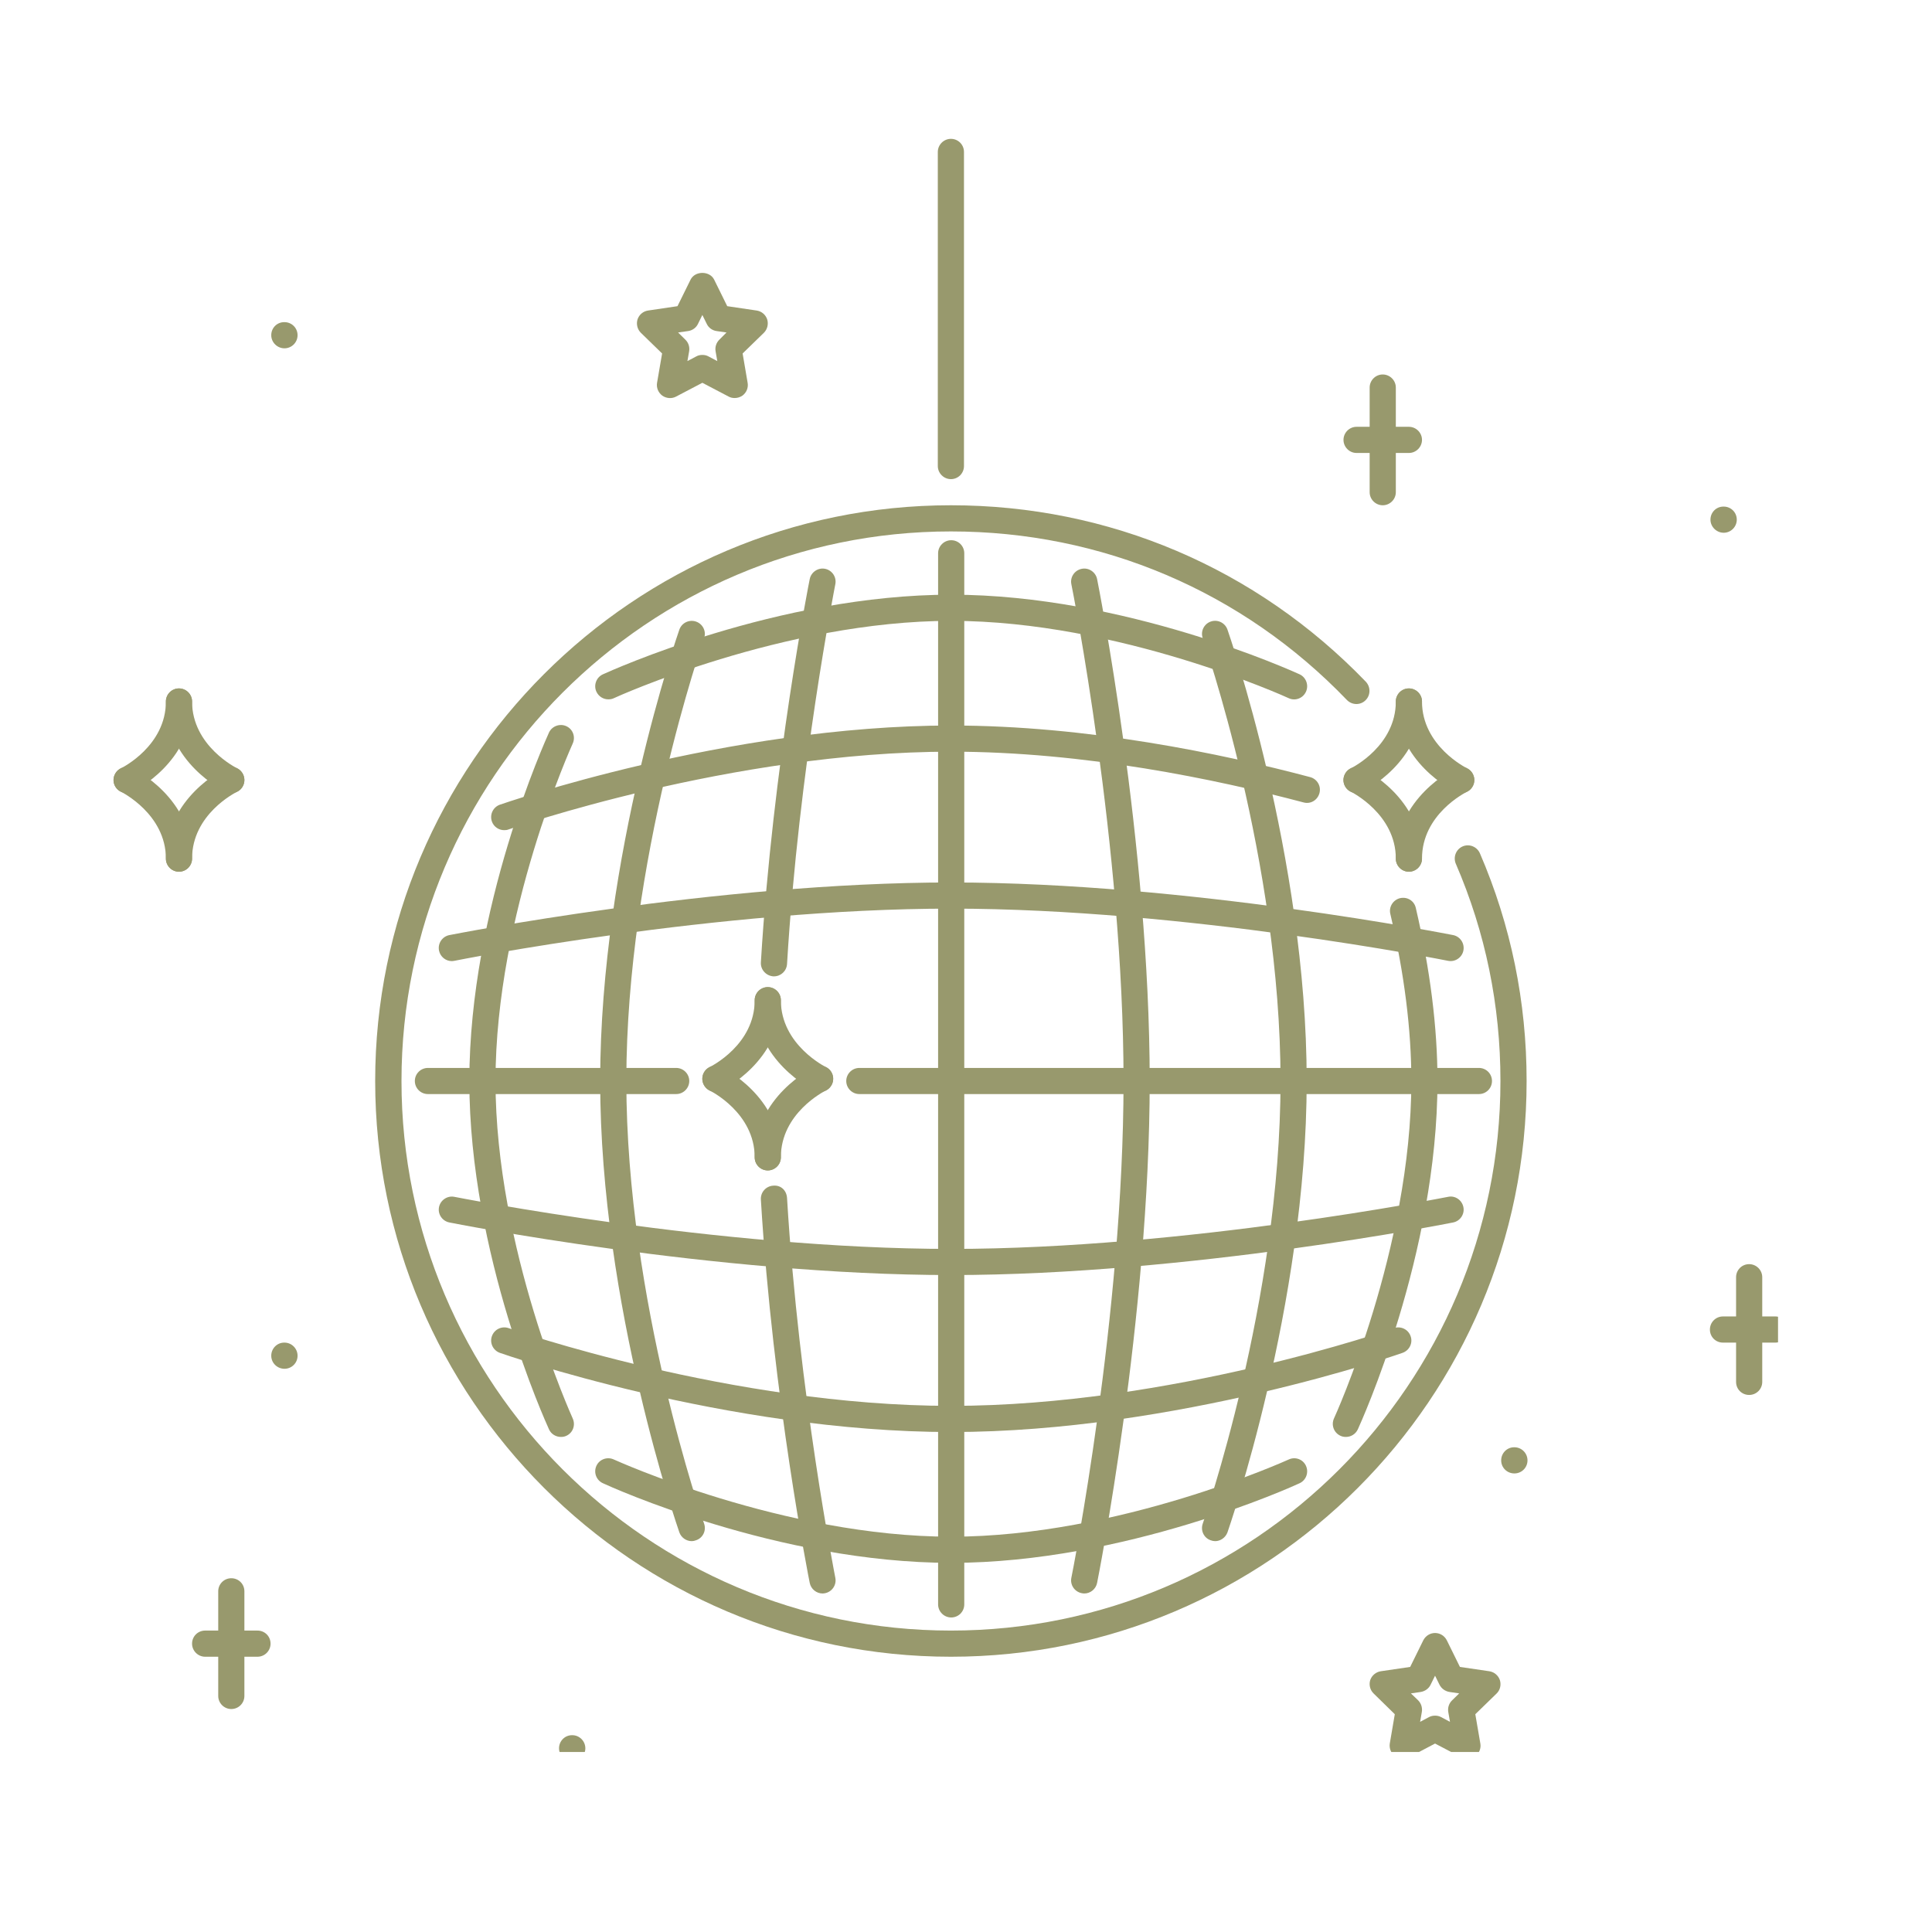 <svg xmlns="http://www.w3.org/2000/svg" xmlns:xlink="http://www.w3.org/1999/xlink" width="70" zoomAndPan="magnify" viewBox="0 0 52.5 52.5" height="70" preserveAspectRatio="xMidYMid meet" version="1.0"><defs><clipPath id="a2de61811e"><path d="M 15 47 L 16 47 L 16 47.609 L 15 47.609 Z M 15 47 " clip-rule="nonzero"/></clipPath><clipPath id="bad9d96753"><path d="M 25 3.773 L 27 3.773 L 27 14 L 25 14 Z M 25 3.773 " clip-rule="nonzero"/></clipPath><clipPath id="b5d79ba3a0"><path d="M 37 44 L 41 44 L 41 47.609 L 37 47.609 Z M 37 44 " clip-rule="nonzero"/></clipPath><clipPath id="22bccb588a"><path d="M 46 35 L 48.316 35 L 48.316 37 L 46 37 Z M 46 35 " clip-rule="nonzero"/></clipPath></defs><path fill="#98996d" d="M 7.73 9.465 C 7.535 9.465 7.371 9.305 7.371 9.109 C 7.371 8.91 7.527 8.754 7.723 8.754 L 7.73 8.754 C 7.926 8.754 8.086 8.91 8.086 9.109 C 8.086 9.305 7.926 9.465 7.73 9.465 Z M 7.73 9.465 " fill-opacity="1" fill-rule="nonzero"/><path fill="#98996d" d="M 41.152 40.039 C 40.953 40.039 40.793 39.883 40.793 39.684 C 40.793 39.488 40.949 39.328 41.145 39.328 L 41.152 39.328 C 41.348 39.328 41.508 39.488 41.508 39.684 C 41.508 39.883 41.348 40.039 41.152 40.039 Z M 41.152 40.039 " fill-opacity="1" fill-rule="nonzero"/><g clip-path="url(#a2de61811e)"><path fill="#98996d" d="M 15.551 47.863 C 15.355 47.863 15.191 47.703 15.191 47.508 C 15.191 47.312 15.348 47.152 15.543 47.152 L 15.551 47.152 C 15.746 47.152 15.906 47.312 15.906 47.508 C 15.906 47.703 15.746 47.863 15.551 47.863 Z M 15.551 47.863 " fill-opacity="1" fill-rule="nonzero"/></g><path fill="#98996d" d="M 7.73 37.195 C 7.535 37.195 7.371 37.039 7.371 36.84 C 7.371 36.645 7.527 36.484 7.723 36.484 L 7.73 36.484 C 7.926 36.484 8.086 36.645 8.086 36.84 C 8.086 37.039 7.926 37.195 7.73 37.195 Z M 7.73 37.195 " fill-opacity="1" fill-rule="nonzero"/><path fill="#98996d" d="M 46.84 14.477 C 46.645 14.477 46.48 14.316 46.48 14.121 C 46.48 13.922 46.637 13.766 46.832 13.766 L 46.84 13.766 C 47.035 13.766 47.195 13.922 47.195 14.121 C 47.195 14.316 47.035 14.477 46.84 14.477 Z M 46.84 14.477 " fill-opacity="1" fill-rule="nonzero"/><path fill="#98996d" d="M 25.84 45.02 C 17.215 45.02 10.195 38 10.195 29.375 C 10.195 20.75 17.215 13.73 25.84 13.73 C 30.133 13.73 34.137 15.434 37.117 18.527 C 37.25 18.672 37.246 18.895 37.105 19.031 C 36.965 19.168 36.742 19.164 36.602 19.023 C 33.762 16.066 29.938 14.441 25.84 14.441 C 17.609 14.441 10.91 21.141 10.91 29.375 C 10.91 37.609 17.609 44.309 25.84 44.309 C 34.074 44.309 40.773 37.609 40.773 29.375 C 40.773 27.324 40.367 25.336 39.559 23.469 C 39.484 23.289 39.566 23.078 39.746 23 C 39.926 22.922 40.137 23.008 40.215 23.188 C 41.059 25.145 41.484 27.227 41.484 29.375 C 41.484 38 34.469 45.02 25.84 45.02 Z M 25.84 45.02 " fill-opacity="1" fill-rule="nonzero"/><path fill="#98996d" d="M 29.465 43.301 C 29.441 43.301 29.418 43.297 29.395 43.293 C 29.199 43.254 29.074 43.066 29.113 42.875 C 29.129 42.805 30.531 35.738 30.531 29.375 C 30.531 23.008 29.129 15.945 29.113 15.875 C 29.074 15.684 29.199 15.496 29.395 15.457 C 29.582 15.418 29.773 15.543 29.812 15.734 C 29.828 15.805 31.242 22.938 31.242 29.375 C 31.242 35.809 29.828 42.941 29.812 43.016 C 29.777 43.184 29.629 43.301 29.465 43.301 Z M 29.465 43.301 " fill-opacity="1" fill-rule="nonzero"/><path fill="#98996d" d="M 33.02 41.879 C 32.98 41.879 32.941 41.871 32.898 41.855 C 32.715 41.793 32.617 41.59 32.684 41.402 C 32.703 41.344 34.797 35.355 34.797 29.375 C 34.797 23.395 32.703 17.406 32.684 17.344 C 32.617 17.16 32.715 16.957 32.898 16.891 C 33.086 16.824 33.289 16.922 33.355 17.109 C 33.375 17.168 35.508 23.27 35.508 29.375 C 35.508 35.48 33.375 41.578 33.355 41.641 C 33.301 41.785 33.164 41.879 33.02 41.879 Z M 33.02 41.879 " fill-opacity="1" fill-rule="nonzero"/><path fill="#98996d" d="M 36.574 39.047 C 36.523 39.047 36.473 39.039 36.426 39.016 C 36.246 38.934 36.168 38.723 36.25 38.543 C 36.273 38.496 38.352 33.93 38.352 29.375 C 38.352 27.98 38.16 26.453 37.781 24.836 C 37.734 24.645 37.855 24.453 38.047 24.406 C 38.246 24.363 38.43 24.48 38.473 24.672 C 38.863 26.344 39.062 27.926 39.062 29.375 C 39.062 34.09 36.984 38.648 36.898 38.84 C 36.836 38.973 36.707 39.047 36.574 39.047 Z M 36.574 39.047 " fill-opacity="1" fill-rule="nonzero"/><path fill="#98996d" d="M 21.031 26.531 C 21.023 26.531 21.02 26.531 21.012 26.531 C 20.816 26.516 20.664 26.348 20.676 26.152 C 21 20.781 21.992 15.785 22.004 15.734 C 22.043 15.543 22.234 15.418 22.422 15.457 C 22.613 15.496 22.738 15.684 22.699 15.875 C 22.691 15.926 21.707 20.875 21.387 26.195 C 21.375 26.387 21.219 26.531 21.031 26.531 Z M 21.031 26.531 " fill-opacity="1" fill-rule="nonzero"/><path fill="#98996d" d="M 22.352 43.301 C 22.188 43.301 22.039 43.184 22.004 43.016 C 21.992 42.965 21 37.969 20.676 32.598 C 20.664 32.398 20.816 32.23 21.012 32.219 C 21.227 32.199 21.375 32.355 21.387 32.555 C 21.707 37.875 22.691 42.824 22.699 42.875 C 22.738 43.066 22.613 43.254 22.422 43.293 C 22.398 43.297 22.375 43.301 22.352 43.301 Z M 22.352 43.301 " fill-opacity="1" fill-rule="nonzero"/><path fill="#98996d" d="M 18.797 41.879 C 18.652 41.879 18.512 41.785 18.461 41.641 C 18.441 41.578 16.309 35.48 16.309 29.375 C 16.309 23.27 18.441 17.168 18.461 17.109 C 18.527 16.922 18.73 16.828 18.914 16.891 C 19.102 16.957 19.199 17.16 19.133 17.344 C 19.109 17.406 17.02 23.395 17.02 29.375 C 17.02 35.355 19.109 41.344 19.133 41.402 C 19.199 41.59 19.102 41.793 18.914 41.855 C 18.875 41.871 18.836 41.879 18.797 41.879 Z M 18.797 41.879 " fill-opacity="1" fill-rule="nonzero"/><path fill="#98996d" d="M 15.242 39.047 C 15.109 39.047 14.977 38.973 14.918 38.84 C 14.832 38.648 12.754 34.09 12.754 29.375 C 12.754 24.66 14.832 20.102 14.918 19.906 C 15 19.73 15.215 19.652 15.391 19.734 C 15.57 19.816 15.645 20.027 15.562 20.207 C 15.543 20.25 13.465 24.82 13.465 29.375 C 13.465 33.93 15.543 38.496 15.562 38.543 C 15.645 38.723 15.57 38.934 15.391 39.016 C 15.344 39.039 15.293 39.047 15.242 39.047 Z M 15.242 39.047 " fill-opacity="1" fill-rule="nonzero"/><path fill="#98996d" d="M 18.375 29.73 L 11.629 29.73 C 11.43 29.73 11.273 29.57 11.273 29.375 C 11.273 29.18 11.43 29.02 11.629 29.02 L 18.375 29.02 C 18.57 29.02 18.73 29.18 18.73 29.375 C 18.73 29.57 18.57 29.73 18.375 29.73 Z M 18.375 29.73 " fill-opacity="1" fill-rule="nonzero"/><path fill="#98996d" d="M 40.188 29.73 L 23.352 29.73 C 23.156 29.73 22.996 29.57 22.996 29.375 C 22.996 29.18 23.156 29.02 23.352 29.02 L 40.188 29.02 C 40.387 29.02 40.543 29.18 40.543 29.375 C 40.543 29.57 40.387 29.73 40.188 29.73 Z M 40.188 29.73 " fill-opacity="1" fill-rule="nonzero"/><path fill="#98996d" d="M 25.848 34.648 C 19.414 34.648 12.281 33.234 12.211 33.219 C 12.016 33.18 11.891 32.992 11.93 32.801 C 11.969 32.609 12.16 32.484 12.348 32.523 C 12.418 32.535 19.484 33.938 25.848 33.938 C 32.215 33.938 39.277 32.535 39.348 32.523 C 39.539 32.48 39.727 32.609 39.766 32.801 C 39.805 32.992 39.68 33.18 39.488 33.219 C 39.418 33.234 32.285 34.648 25.848 34.648 Z M 25.848 34.648 " fill-opacity="1" fill-rule="nonzero"/><path fill="#98996d" d="M 25.848 38.914 C 19.742 38.914 13.645 36.785 13.582 36.762 C 13.398 36.695 13.301 36.492 13.367 36.309 C 13.434 36.121 13.637 36.027 13.82 36.09 C 13.879 36.113 19.867 38.203 25.848 38.203 C 31.828 38.203 37.816 36.113 37.879 36.09 C 38.062 36.027 38.266 36.121 38.332 36.309 C 38.398 36.492 38.301 36.695 38.113 36.762 C 38.055 36.785 31.953 38.914 25.848 38.914 Z M 25.848 38.914 " fill-opacity="1" fill-rule="nonzero"/><path fill="#98996d" d="M 25.848 42.469 C 21.133 42.469 16.574 40.395 16.383 40.305 C 16.203 40.223 16.125 40.012 16.207 39.832 C 16.289 39.652 16.504 39.578 16.68 39.66 C 16.727 39.68 21.293 41.758 25.848 41.758 C 30.402 41.758 34.973 39.68 35.02 39.66 C 35.195 39.578 35.406 39.652 35.488 39.832 C 35.57 40.012 35.492 40.223 35.316 40.305 C 35.125 40.395 30.562 42.469 25.848 42.469 Z M 25.848 42.469 " fill-opacity="1" fill-rule="nonzero"/><path fill="#98996d" d="M 12.277 26.117 C 12.113 26.117 11.965 26 11.93 25.832 C 11.891 25.637 12.016 25.449 12.211 25.41 C 12.281 25.398 19.414 23.98 25.848 23.98 C 32.285 23.98 39.418 25.398 39.488 25.41 C 39.68 25.449 39.805 25.637 39.766 25.832 C 39.727 26.023 39.539 26.148 39.348 26.109 C 39.277 26.094 32.211 24.691 25.848 24.691 C 19.484 24.691 12.418 26.094 12.348 26.109 C 12.324 26.113 12.301 26.117 12.277 26.117 Z M 12.277 26.117 " fill-opacity="1" fill-rule="nonzero"/><path fill="#98996d" d="M 13.703 22.559 C 13.555 22.559 13.418 22.469 13.367 22.324 C 13.301 22.137 13.398 21.934 13.582 21.867 C 13.645 21.848 19.742 19.715 25.848 19.715 C 29.539 19.715 33.191 20.477 35.602 21.117 C 35.793 21.168 35.906 21.363 35.855 21.551 C 35.805 21.742 35.613 21.859 35.422 21.805 C 33.047 21.176 29.461 20.426 25.848 20.426 C 19.867 20.426 13.879 22.52 13.82 22.539 C 13.781 22.555 13.742 22.559 13.703 22.559 Z M 13.703 22.559 " fill-opacity="1" fill-rule="nonzero"/><path fill="#98996d" d="M 16.531 19.004 C 16.398 19.004 16.27 18.93 16.207 18.797 C 16.125 18.621 16.203 18.406 16.383 18.324 C 16.574 18.238 21.133 16.16 25.848 16.16 C 30.562 16.16 35.125 18.238 35.316 18.324 C 35.492 18.406 35.57 18.621 35.488 18.797 C 35.406 18.977 35.195 19.055 35.02 18.973 C 34.973 18.949 30.406 16.871 25.848 16.871 C 21.293 16.871 16.727 18.949 16.68 18.973 C 16.633 18.996 16.582 19.004 16.531 19.004 Z M 16.531 19.004 " fill-opacity="1" fill-rule="nonzero"/><path fill="#98996d" d="M 25.848 43.953 C 25.652 43.953 25.492 43.793 25.492 43.598 L 25.492 15.035 C 25.492 14.84 25.652 14.68 25.848 14.68 C 26.047 14.68 26.203 14.84 26.203 15.035 L 26.203 43.598 C 26.203 43.793 26.047 43.953 25.848 43.953 Z M 25.848 43.953 " fill-opacity="1" fill-rule="nonzero"/><g clip-path="url(#bad9d96753)"><path fill="#98996d" d="M 25.84 13.02 C 25.645 13.02 25.484 12.859 25.484 12.664 L 25.484 4.129 C 25.484 3.934 25.645 3.773 25.84 3.773 C 26.039 3.773 26.195 3.934 26.195 4.129 L 26.195 12.664 C 26.195 12.859 26.039 13.02 25.84 13.02 Z M 25.84 13.02 " fill-opacity="1" fill-rule="nonzero"/></g><path fill="#98996d" d="M 4.863 23.688 C 4.668 23.688 4.508 23.527 4.508 23.332 C 4.508 21.68 6.066 20.91 6.133 20.875 C 6.309 20.793 6.52 20.867 6.605 21.043 C 6.691 21.219 6.617 21.43 6.441 21.516 C 6.391 21.543 5.219 22.129 5.219 23.332 C 5.219 23.527 5.059 23.688 4.863 23.688 Z M 4.863 23.688 " fill-opacity="1" fill-rule="nonzero"/><path fill="#98996d" d="M 6.285 21.551 C 6.234 21.551 6.18 21.543 6.133 21.516 C 6.066 21.484 4.508 20.715 4.508 19.062 C 4.508 18.867 4.668 18.707 4.863 18.707 C 5.059 18.707 5.219 18.867 5.219 19.062 C 5.219 20.273 6.43 20.871 6.441 20.875 C 6.617 20.961 6.691 21.176 6.605 21.352 C 6.547 21.477 6.418 21.551 6.285 21.551 Z M 6.285 21.551 " fill-opacity="1" fill-rule="nonzero"/><path fill="#98996d" d="M 3.441 21.551 C 3.312 21.551 3.184 21.48 3.121 21.352 C 3.035 21.176 3.109 20.965 3.285 20.879 C 3.336 20.852 4.508 20.262 4.508 19.062 C 4.508 18.867 4.668 18.707 4.863 18.707 C 5.059 18.707 5.219 18.867 5.219 19.062 C 5.219 20.715 3.664 21.484 3.598 21.516 C 3.547 21.543 3.492 21.551 3.441 21.551 Z M 3.441 21.551 " fill-opacity="1" fill-rule="nonzero"/><path fill="#98996d" d="M 4.863 23.688 C 4.668 23.688 4.508 23.527 4.508 23.332 C 4.508 22.121 3.301 21.523 3.289 21.516 C 3.109 21.43 3.035 21.219 3.121 21.043 C 3.207 20.863 3.422 20.789 3.598 20.875 C 3.664 20.91 5.219 21.68 5.219 23.332 C 5.219 23.527 5.059 23.688 4.863 23.688 Z M 4.863 23.688 " fill-opacity="1" fill-rule="nonzero"/><path fill="#98996d" d="M 38.285 23.688 C 38.09 23.688 37.93 23.527 37.93 23.332 C 37.93 21.68 39.488 20.91 39.555 20.875 C 39.73 20.793 39.941 20.867 40.027 21.043 C 40.113 21.219 40.039 21.43 39.863 21.516 C 39.812 21.543 38.641 22.129 38.641 23.332 C 38.641 23.527 38.48 23.688 38.285 23.688 Z M 38.285 23.688 " fill-opacity="1" fill-rule="nonzero"/><path fill="#98996d" d="M 39.707 21.551 C 39.656 21.551 39.602 21.543 39.555 21.516 C 39.488 21.484 37.93 20.715 37.93 19.062 C 37.93 18.867 38.09 18.707 38.285 18.707 C 38.48 18.707 38.641 18.867 38.641 19.062 C 38.641 20.273 39.852 20.871 39.863 20.875 C 40.039 20.961 40.113 21.176 40.027 21.352 C 39.965 21.477 39.84 21.551 39.707 21.551 Z M 39.707 21.551 " fill-opacity="1" fill-rule="nonzero"/><path fill="#98996d" d="M 36.863 21.551 C 36.73 21.551 36.605 21.48 36.543 21.352 C 36.457 21.176 36.531 20.965 36.707 20.879 C 36.758 20.852 37.93 20.262 37.93 19.062 C 37.93 18.867 38.09 18.707 38.285 18.707 C 38.48 18.707 38.641 18.867 38.641 19.062 C 38.641 20.715 37.086 21.484 37.016 21.516 C 36.969 21.543 36.914 21.551 36.863 21.551 Z M 36.863 21.551 " fill-opacity="1" fill-rule="nonzero"/><path fill="#98996d" d="M 38.285 23.688 C 38.09 23.688 37.93 23.527 37.93 23.332 C 37.93 22.121 36.723 21.523 36.711 21.516 C 36.531 21.43 36.457 21.219 36.543 21.043 C 36.629 20.863 36.844 20.789 37.016 20.875 C 37.086 20.91 38.641 21.68 38.641 23.332 C 38.641 23.527 38.48 23.688 38.285 23.688 Z M 38.285 23.688 " fill-opacity="1" fill-rule="nonzero"/><path fill="#98996d" d="M 20.863 31.805 C 20.668 31.805 20.508 31.645 20.508 31.449 C 20.508 29.797 22.066 29.027 22.133 28.996 C 22.309 28.91 22.52 28.984 22.605 29.16 C 22.691 29.336 22.617 29.547 22.441 29.633 C 22.391 29.66 21.219 30.25 21.219 31.449 C 21.219 31.645 21.059 31.805 20.863 31.805 Z M 20.863 31.805 " fill-opacity="1" fill-rule="nonzero"/><path fill="#98996d" d="M 22.285 29.672 C 22.234 29.672 22.18 29.66 22.133 29.637 C 22.066 29.602 20.508 28.832 20.508 27.18 C 20.508 26.984 20.668 26.824 20.863 26.824 C 21.059 26.824 21.219 26.984 21.219 27.18 C 21.219 28.391 22.43 28.988 22.441 28.996 C 22.617 29.078 22.691 29.293 22.605 29.469 C 22.543 29.598 22.418 29.672 22.285 29.672 Z M 22.285 29.672 " fill-opacity="1" fill-rule="nonzero"/><path fill="#98996d" d="M 19.441 29.672 C 19.309 29.672 19.184 29.598 19.121 29.469 C 19.035 29.293 19.109 29.082 19.285 28.996 C 19.336 28.969 20.508 28.383 20.508 27.18 C 20.508 26.984 20.668 26.824 20.863 26.824 C 21.059 26.824 21.219 26.984 21.219 27.18 C 21.219 28.832 19.664 29.602 19.594 29.637 C 19.547 29.66 19.492 29.672 19.441 29.672 Z M 19.441 29.672 " fill-opacity="1" fill-rule="nonzero"/><path fill="#98996d" d="M 20.863 31.805 C 20.668 31.805 20.508 31.645 20.508 31.449 C 20.508 30.238 19.301 29.641 19.289 29.637 C 19.109 29.551 19.035 29.336 19.121 29.16 C 19.207 28.984 19.422 28.91 19.594 28.996 C 19.664 29.027 21.219 29.797 21.219 31.449 C 21.219 31.645 21.059 31.805 20.863 31.805 Z M 20.863 31.805 " fill-opacity="1" fill-rule="nonzero"/><path fill="#98996d" d="M 19.965 10.816 C 19.906 10.816 19.852 10.805 19.801 10.777 L 19.086 10.402 L 18.371 10.777 C 18.254 10.84 18.105 10.828 17.996 10.75 C 17.887 10.668 17.832 10.535 17.855 10.402 L 17.992 9.605 L 17.414 9.043 C 17.32 8.949 17.285 8.809 17.324 8.68 C 17.367 8.551 17.477 8.457 17.613 8.438 L 18.41 8.32 L 18.766 7.598 C 18.887 7.355 19.285 7.355 19.406 7.598 L 19.762 8.32 L 20.559 8.438 C 20.695 8.457 20.805 8.551 20.848 8.68 C 20.887 8.809 20.852 8.949 20.758 9.043 L 20.18 9.605 L 20.316 10.402 C 20.34 10.535 20.285 10.668 20.176 10.75 C 20.113 10.793 20.039 10.816 19.965 10.816 Z M 19.086 9.645 C 19.145 9.645 19.199 9.656 19.25 9.684 L 19.492 9.812 L 19.445 9.543 C 19.426 9.426 19.465 9.309 19.551 9.227 L 19.742 9.035 L 19.473 8.996 C 19.359 8.98 19.258 8.91 19.207 8.805 L 19.086 8.559 L 18.965 8.805 C 18.914 8.91 18.812 8.98 18.699 8.996 L 18.426 9.035 L 18.621 9.227 C 18.707 9.309 18.746 9.426 18.727 9.543 L 18.68 9.812 L 18.922 9.684 C 18.973 9.656 19.027 9.645 19.086 9.645 Z M 19.086 9.645 " fill-opacity="1" fill-rule="nonzero"/><g clip-path="url(#b5d79ba3a0)"><path fill="#98996d" d="M 39.875 47.793 C 39.82 47.793 39.762 47.781 39.711 47.754 L 38.996 47.379 L 38.285 47.754 C 38.164 47.816 38.02 47.805 37.91 47.727 C 37.801 47.645 37.746 47.512 37.766 47.379 L 37.902 46.582 L 37.328 46.02 C 37.23 45.926 37.195 45.785 37.234 45.656 C 37.277 45.527 37.391 45.434 37.523 45.414 L 38.32 45.297 L 38.676 44.574 C 38.738 44.453 38.859 44.375 38.996 44.375 C 39.133 44.375 39.254 44.453 39.316 44.574 L 39.672 45.297 L 40.469 45.414 C 40.602 45.434 40.715 45.527 40.758 45.656 C 40.797 45.785 40.766 45.926 40.668 46.02 L 40.09 46.582 L 40.227 47.379 C 40.25 47.512 40.195 47.645 40.086 47.727 C 40.023 47.77 39.949 47.793 39.875 47.793 Z M 38.996 46.621 C 39.055 46.621 39.109 46.633 39.16 46.66 L 39.402 46.789 L 39.355 46.52 C 39.336 46.402 39.375 46.285 39.461 46.203 L 39.652 46.016 L 39.387 45.977 C 39.27 45.957 39.172 45.887 39.117 45.781 L 38.996 45.535 L 38.875 45.781 C 38.824 45.887 38.723 45.957 38.609 45.977 L 38.34 46.016 L 38.535 46.203 C 38.617 46.285 38.656 46.402 38.637 46.52 L 38.59 46.789 L 38.832 46.66 C 38.883 46.633 38.938 46.621 38.996 46.621 Z M 38.996 46.621 " fill-opacity="1" fill-rule="nonzero"/></g><path fill="#98996d" d="M 47.531 37.906 C 47.332 37.906 47.176 37.75 47.176 37.551 L 47.176 34.707 C 47.176 34.512 47.332 34.352 47.531 34.352 C 47.727 34.352 47.887 34.512 47.887 34.707 L 47.887 37.551 C 47.887 37.75 47.727 37.906 47.531 37.906 Z M 47.531 37.906 " fill-opacity="1" fill-rule="nonzero"/><g clip-path="url(#22bccb588a)"><path fill="#98996d" d="M 48.242 36.484 L 46.82 36.484 C 46.621 36.484 46.465 36.328 46.465 36.129 C 46.465 35.934 46.621 35.773 46.82 35.773 L 48.242 35.773 C 48.438 35.773 48.598 35.934 48.598 36.129 C 48.598 36.328 48.438 36.484 48.242 36.484 Z M 48.242 36.484 " fill-opacity="1" fill-rule="nonzero"/></g><path fill="#98996d" d="M 6.285 46.441 C 6.09 46.441 5.93 46.281 5.93 46.086 L 5.93 43.242 C 5.93 43.043 6.09 42.887 6.285 42.887 C 6.484 42.887 6.641 43.043 6.641 43.242 L 6.641 46.086 C 6.641 46.281 6.484 46.441 6.285 46.441 Z M 6.285 46.441 " fill-opacity="1" fill-rule="nonzero"/><path fill="#98996d" d="M 6.996 45.02 L 5.574 45.02 C 5.379 45.02 5.219 44.859 5.219 44.664 C 5.219 44.465 5.379 44.309 5.574 44.309 L 6.996 44.309 C 7.195 44.309 7.352 44.465 7.352 44.664 C 7.352 44.859 7.195 45.02 6.996 45.02 Z M 6.996 45.02 " fill-opacity="1" fill-rule="nonzero"/><path fill="#98996d" d="M 37.574 13.73 C 37.379 13.73 37.219 13.57 37.219 13.375 L 37.219 10.531 C 37.219 10.336 37.379 10.176 37.574 10.176 C 37.77 10.176 37.93 10.336 37.93 10.531 L 37.93 13.375 C 37.93 13.57 37.77 13.73 37.574 13.73 Z M 37.574 13.73 " fill-opacity="1" fill-rule="nonzero"/><path fill="#98996d" d="M 38.285 12.309 L 36.863 12.309 C 36.668 12.309 36.508 12.148 36.508 11.953 C 36.508 11.758 36.668 11.598 36.863 11.598 L 38.285 11.598 C 38.48 11.598 38.641 11.758 38.641 11.953 C 38.641 12.148 38.48 12.309 38.285 12.309 Z M 38.285 12.309 " fill-opacity="1" fill-rule="nonzero"/></svg>